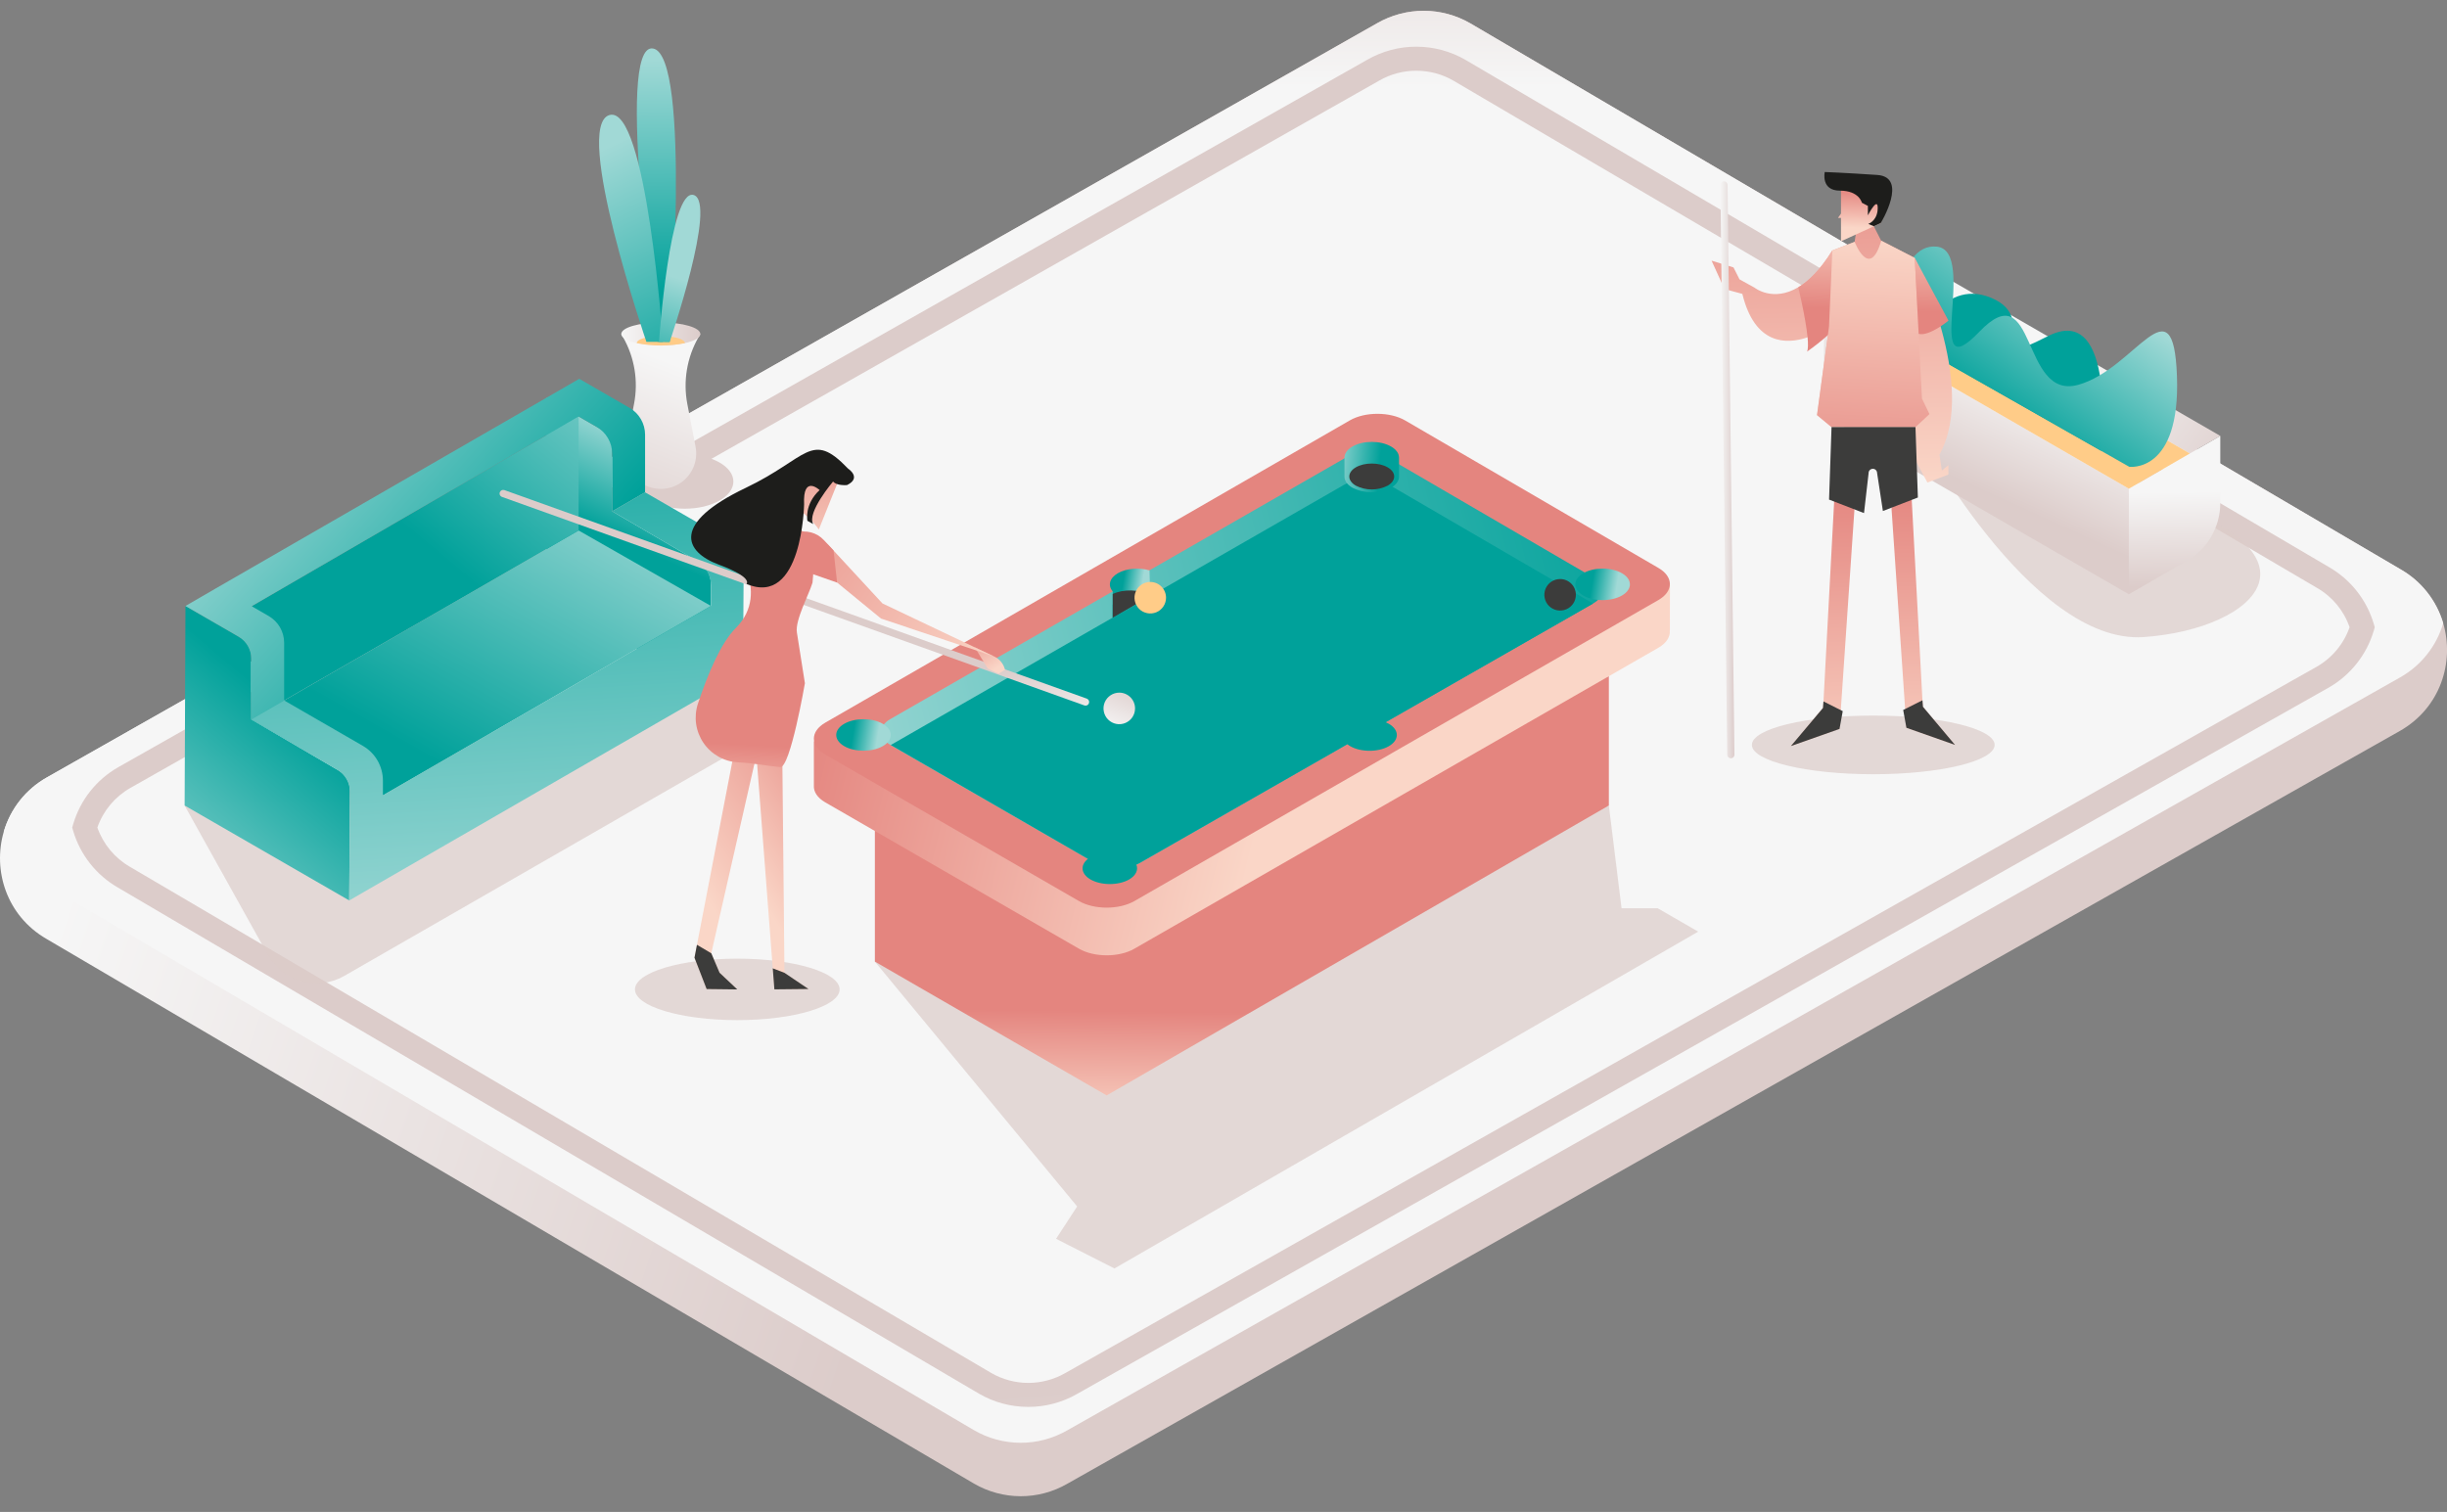 <svg width="89" height="55" viewBox="0 0 89 55" fill="none" xmlns="http://www.w3.org/2000/svg">
<rect x="0" y="0" width="89" height="55" fill="#808080" stroke="none"/>
<path d="M87.297 26.583L38.811 53.979C38.295 54.275 37.711 54.43 37.116 54.428C36.521 54.426 35.938 54.267 35.424 53.968L1.686 34.152C0.241 33.312 -0.275 31.667 0.138 30.253C0.381 29.42 0.94 28.714 1.695 28.286L50.088 0.845C50.605 0.548 51.191 0.392 51.786 0.393C52.382 0.394 52.967 0.553 53.482 0.852L87.314 20.712C88.063 21.14 88.618 21.842 88.862 22.67C89.279 24.091 88.759 25.745 87.297 26.583Z" fill="url(#paint0_linear_372_702)"/>
<path d="M88.862 22.67C88.618 23.505 88.057 24.211 87.3 24.639L38.811 52.035C38.295 52.331 37.711 52.486 37.116 52.484C36.521 52.482 35.938 52.324 35.424 52.025L1.686 32.209C0.937 31.781 0.382 31.081 0.138 30.253C0.381 29.42 0.94 28.714 1.695 28.286L50.088 0.845C50.605 0.548 51.191 0.392 51.786 0.393C52.382 0.394 52.967 0.553 53.482 0.852L87.314 20.712C88.063 21.14 88.618 21.842 88.862 22.67Z" fill="url(#paint1_linear_372_702)"/>
<path d="M37.4 51.179C36.77 51.18 36.151 51.014 35.607 50.697L4.291 32.288C3.503 31.835 2.92 31.097 2.662 30.227L2.626 30.103L2.662 29.98C2.92 29.102 3.508 28.359 4.303 27.907L49.731 2.172C50.275 1.86 50.892 1.696 51.519 1.698C52.146 1.699 52.762 1.865 53.305 2.18L84.708 20.629C85.496 21.083 86.079 21.822 86.337 22.694L86.373 22.817L86.337 22.941C86.078 23.819 85.488 24.563 84.692 25.016L39.175 50.707C38.635 51.017 38.023 51.18 37.4 51.179ZM3.541 30.103C3.753 30.706 4.174 31.213 4.727 31.532L36.047 49.941C36.456 50.179 36.92 50.304 37.393 50.306C37.865 50.307 38.33 50.184 38.741 49.95L84.255 24.257C84.817 23.938 85.244 23.427 85.457 22.817C85.249 22.212 84.827 21.703 84.27 21.385L52.866 2.936C52.456 2.698 51.991 2.573 51.517 2.572C51.044 2.571 50.578 2.694 50.167 2.93L4.739 28.664C4.179 28.983 3.753 29.494 3.541 30.103Z" fill="url(#paint2_linear_372_702)"/>
<path opacity="0.7" d="M6.715 29.303L9.739 34.731C9.87 34.965 10.046 35.172 10.257 35.337C10.468 35.503 10.71 35.626 10.969 35.697C11.227 35.769 11.498 35.789 11.764 35.755C12.03 35.722 12.287 35.636 12.52 35.502L27.695 26.781L27.024 24.494L6.715 29.303Z" fill="url(#paint3_linear_372_702)"/>
<path d="M26.674 17.517C26.674 18.062 25.884 18.505 24.91 18.505C23.936 18.505 23.146 18.062 23.146 17.517C23.146 16.971 23.936 16.528 24.91 16.528C25.884 16.528 26.674 16.971 26.674 17.517Z" fill="url(#paint4_linear_372_702)"/>
<path d="M22.597 12.15L22.663 12.269C23.08 13.002 23.221 13.86 23.061 14.689L22.762 16.248C22.711 16.512 22.744 16.785 22.855 17.03C22.967 17.274 23.153 17.477 23.386 17.611L23.39 17.614C23.586 17.726 23.808 17.785 24.034 17.785C24.259 17.785 24.481 17.726 24.677 17.614C24.909 17.48 25.094 17.277 25.205 17.033C25.317 16.789 25.349 16.517 25.299 16.253L25 14.702C24.839 13.866 24.984 13 25.408 12.262L25.472 12.151L22.597 12.15Z" fill="url(#paint5_linear_372_702)"/>
<path d="M25.472 12.15C25.472 12.285 25.252 12.405 24.909 12.482C24.332 12.598 23.737 12.598 23.159 12.482C22.817 12.405 22.597 12.285 22.597 12.15C22.597 11.918 23.24 11.73 24.035 11.73C24.829 11.73 25.472 11.918 25.472 12.15Z" fill="url(#paint6_linear_372_702)"/>
<path d="M24.91 12.479C24.91 12.48 24.91 12.481 24.91 12.483C24.332 12.598 23.738 12.598 23.16 12.483V12.479C23.16 12.338 23.552 12.224 24.037 12.224C24.523 12.224 24.91 12.338 24.91 12.479Z" fill="#FFCC88"/>
<path d="M24.357 12.437C24.357 12.437 25.159 1.987 23.748 1.764C22.337 1.541 23.919 12.432 23.919 12.432L24.357 12.437Z" fill="url(#paint7_linear_372_702)"/>
<path d="M23.511 12.437C23.511 12.437 20.82 4.575 22.166 4.185C23.511 3.794 24.113 12.437 24.113 12.437H23.511Z" fill="url(#paint8_linear_372_702)"/>
<path d="M24.357 12.437C24.357 12.437 26.1 7.347 25.228 7.093C24.357 6.84 23.968 12.437 23.968 12.437H24.357Z" fill="url(#paint9_linear_372_702)"/>
<path d="M19.871 14.472V21.696L25.857 25.15V21.241C25.857 21.077 25.815 20.915 25.733 20.773C25.652 20.63 25.534 20.511 25.393 20.428L22.266 18.599V15.854L19.871 14.472Z" fill="url(#paint10_linear_372_702)"/>
<path d="M21.045 19.297L25.859 22.043L13.927 28.935L9.139 26.171L21.045 19.297Z" fill="url(#paint11_linear_372_702)"/>
<path d="M6.746 22.042L6.715 29.302L12.701 32.755L12.728 28.767C12.729 28.617 12.69 28.468 12.616 28.337C12.541 28.206 12.434 28.098 12.303 28.021L9.138 26.17V23.919C9.138 23.769 9.098 23.621 9.023 23.491C8.948 23.36 8.84 23.252 8.709 23.177L6.746 22.042Z" fill="url(#paint12_linear_372_702)"/>
<path d="M10.336 25.48L21.045 19.297V15.15L9.171 22.042L9.139 26.17L10.336 25.48Z" fill="url(#paint13_linear_372_702)"/>
<path d="M21.068 13.78L19.871 14.472L7.814 21.425L6.745 22.044L8.674 23.158C8.815 23.239 8.932 23.357 9.014 23.498C9.095 23.639 9.138 23.8 9.138 23.963V26.172L10.335 25.482V23.383C10.335 23.185 10.283 22.991 10.184 22.82C10.085 22.65 9.943 22.508 9.772 22.409L9.153 22.052L21.046 15.152L21.703 15.531C21.874 15.63 22.016 15.772 22.114 15.943C22.213 16.114 22.265 16.308 22.265 16.505V18.602L23.462 17.911V15.812C23.462 15.614 23.41 15.421 23.311 15.249C23.213 15.079 23.071 14.936 22.9 14.838L21.068 13.78Z" fill="url(#paint14_linear_372_702)"/>
<path d="M23.462 17.909L22.265 18.6L25.343 20.4C25.5 20.491 25.63 20.623 25.721 20.781C25.811 20.938 25.859 21.117 25.859 21.299V22.04L13.927 28.93V28.397C13.927 28.14 13.859 27.888 13.731 27.666C13.603 27.444 13.418 27.259 13.196 27.131L10.336 25.48L9.14 26.171L12.263 27.998C12.406 28.081 12.524 28.201 12.605 28.345C12.687 28.489 12.729 28.651 12.728 28.817L12.701 32.756L13.895 32.067L27.023 24.496L27.047 20.832C27.049 20.574 26.982 20.32 26.854 20.096C26.726 19.872 26.541 19.686 26.318 19.557L23.462 17.909Z" fill="url(#paint15_linear_372_702)"/>
<path opacity="0.7" d="M31.82 34.981L39.177 43.887L38.41 45.064L40.533 46.143L61.766 33.89L60.29 33.038H58.978L58.516 29.302L31.82 34.981Z" fill="url(#paint16_linear_372_702)"/>
<path d="M31.82 30.225V34.98L40.25 39.848L58.516 29.301V24.597L31.82 30.225Z" fill="url(#paint17_linear_372_702)"/>
<path d="M60.738 21.267L58.948 21.595L51.109 17.03C50.556 16.709 49.651 16.706 49.097 17.026L32.893 26.366L29.602 26.969V28.574C29.587 28.795 29.723 29.019 30.015 29.187L39.243 34.511C39.797 34.831 40.704 34.832 41.258 34.511L60.318 23.563C60.618 23.391 60.755 23.158 60.731 22.93H60.735L60.738 21.267Z" fill="url(#paint18_linear_372_702)"/>
<path d="M49.097 15.291C49.651 14.972 50.557 14.974 51.109 15.296L60.322 20.662C60.874 20.984 60.873 21.508 60.319 21.827L41.259 32.778C40.704 33.097 39.797 33.096 39.243 32.778L30.017 27.449C29.463 27.129 29.463 26.607 30.017 26.287L49.097 15.291Z" fill="url(#paint19_linear_372_702)"/>
<path d="M57.951 21.948L57.941 21.954L41.453 31.393C41.006 31.651 40.274 31.651 39.827 31.393L32.396 27.104L32.382 27.095C31.935 26.837 31.935 26.415 32.382 26.158L48.898 16.675C49.346 16.417 50.077 16.42 50.523 16.68L57.953 21.009C58.401 21.268 58.4 21.691 57.951 21.948Z" fill="url(#paint20_linear_372_702)"/>
<path d="M30.704 27.142C30.318 26.919 30.318 26.553 30.704 26.33C31.091 26.107 31.723 26.107 32.109 26.33C32.495 26.553 32.496 26.919 32.109 27.142C31.723 27.364 31.088 27.365 30.704 27.142Z" fill="url(#paint21_linear_372_702)"/>
<path d="M50.515 26.33C50.477 26.309 50.438 26.29 50.398 26.273L57.942 21.954L50.52 17.633C50.075 17.375 49.344 17.371 48.896 17.629L32.397 27.102L39.569 31.244C39.282 31.468 39.311 31.789 39.663 31.992C40.05 32.215 40.682 32.215 41.069 31.992C41.32 31.846 41.407 31.64 41.33 31.453C41.371 31.435 41.412 31.416 41.451 31.394L49.006 27.072C49.038 27.099 49.073 27.123 49.109 27.144C49.495 27.367 50.128 27.367 50.514 27.144C50.901 26.921 50.901 26.553 50.515 26.33Z" fill="url(#paint22_linear_372_702)"/>
<path d="M57.587 21.663C57.2 21.44 57.2 21.075 57.587 20.852C57.973 20.629 58.605 20.628 58.992 20.852C59.378 21.075 59.378 21.44 58.992 21.663C58.605 21.886 57.973 21.886 57.587 21.663Z" fill="url(#paint23_linear_372_702)"/>
<path d="M40.471 21.513C40.287 21.299 40.35 21.031 40.658 20.852C40.966 20.674 41.436 20.637 41.808 20.749L41.835 21.668V21.686L40.471 22.469L40.471 21.513Z" fill="url(#paint24_linear_372_702)"/>
<path d="M40.471 22.466V21.998C40.525 21.938 40.587 21.887 40.658 21.848C40.967 21.669 41.464 21.574 41.836 21.683L40.471 22.466Z" fill="url(#paint25_linear_372_702)"/>
<path d="M50.884 16.648V17.336C50.884 17.483 50.788 17.63 50.595 17.742C50.377 17.852 50.136 17.909 49.892 17.909C49.648 17.909 49.408 17.852 49.19 17.742C48.996 17.63 48.9 17.484 48.9 17.336V16.648C48.9 16.501 48.996 16.354 49.19 16.243C49.576 16.019 50.208 16.019 50.595 16.243C50.68 16.289 50.754 16.354 50.812 16.432C50.858 16.495 50.883 16.57 50.884 16.648Z" fill="url(#paint26_linear_372_702)"/>
<path d="M41.836 21.683L40.471 22.467V21.608C40.861 21.423 41.442 21.436 41.805 21.646C41.816 21.652 41.826 21.659 41.836 21.665L41.836 21.683Z" fill="#3C3C3B"/>
<path d="M50.708 17.333C50.708 17.455 50.629 17.576 50.47 17.667C50.291 17.758 50.093 17.805 49.892 17.805C49.692 17.805 49.494 17.758 49.314 17.667C49.155 17.576 49.075 17.455 49.075 17.334C49.075 17.213 49.155 17.092 49.314 17C49.632 16.816 50.152 16.816 50.47 17C50.629 17.092 50.708 17.213 50.708 17.333Z" fill="#3C3C3B"/>
<path d="M30.674 17.034L29.781 19.262C29.781 19.262 29.513 18.841 28.903 18.427C28.294 18.014 29.839 17.137 29.839 17.137L30.674 17.034Z" fill="url(#paint27_linear_372_702)"/>
<path d="M39.483 25.669C39.514 25.669 39.544 25.658 39.568 25.638C39.591 25.618 39.607 25.59 39.612 25.56C39.618 25.53 39.612 25.498 39.597 25.472C39.581 25.445 39.557 25.425 39.528 25.414L18.346 17.828C18.329 17.823 18.312 17.82 18.295 17.821C18.278 17.822 18.261 17.826 18.245 17.833C18.23 17.841 18.216 17.851 18.204 17.864C18.193 17.877 18.184 17.892 18.178 17.908C18.172 17.924 18.17 17.941 18.171 17.959C18.171 17.976 18.176 17.993 18.183 18.008C18.19 18.024 18.201 18.038 18.214 18.049C18.226 18.061 18.241 18.07 18.258 18.076L39.439 25.661C39.453 25.666 39.468 25.669 39.483 25.669Z" fill="url(#paint28_linear_372_702)"/>
<path opacity="0.7" d="M26.816 37.109C28.872 37.109 30.538 36.609 30.538 35.991C30.538 35.374 28.872 34.873 26.816 34.873C24.761 34.873 23.094 35.374 23.094 35.991C23.094 36.609 24.761 37.109 26.816 37.109Z" fill="url(#paint29_linear_372_702)"/>
<path d="M29.405 35.977L28.165 35.99L28.106 35.225L27.537 27.796L27.513 27.468L27.276 24.385L27.225 23.715L27.388 23.8L28.247 24.243L28.423 24.333L28.457 27.866L28.532 35.388L29.405 35.977Z" fill="url(#paint30_linear_372_702)"/>
<path d="M28.267 24.154L28.247 24.243L27.513 27.468L27.439 27.783L25.87 34.677L26.171 35.385L26.816 35.992L25.701 35.979L25.259 34.839L26.631 27.724L27.276 24.385L27.388 23.8L27.405 23.714L28.267 24.154Z" fill="url(#paint31_linear_372_702)"/>
<path d="M35.452 23.544L36.166 23.883C36.262 23.929 36.347 23.996 36.414 24.079C36.481 24.162 36.528 24.259 36.552 24.363L36.322 24.509L35.927 24.323L35.452 23.544Z" fill="url(#paint32_linear_372_702)"/>
<path d="M29.688 19.575L29.552 21.194C29.423 21.629 28.911 22.562 28.984 23.009L29.275 24.853C29.275 24.853 28.744 27.94 28.377 27.906C27.871 27.859 27.462 27.763 26.846 27.732C26.597 27.719 26.353 27.649 26.135 27.526C25.917 27.404 25.729 27.233 25.588 27.027C25.447 26.82 25.355 26.584 25.319 26.336C25.284 26.089 25.306 25.836 25.384 25.599C25.735 24.541 26.21 23.394 26.763 22.844C28.096 21.514 26.578 19.7 26.578 19.7L27.794 18.63L29.688 19.575Z" fill="url(#paint33_linear_372_702)"/>
<path d="M30.14 19.835L32.096 21.951L36.138 23.873L32.043 22.501L29.414 20.345L29.445 20.064C29.454 19.987 29.484 19.915 29.533 19.855C29.581 19.795 29.646 19.75 29.719 19.726C29.793 19.702 29.871 19.7 29.946 19.719C30.02 19.738 30.088 19.778 30.14 19.835Z" fill="url(#paint34_linear_372_702)"/>
<path d="M30.317 20.025L30.446 21.193L29.323 20.802L28.196 19.626L28.946 19.383C29.124 19.325 29.314 19.319 29.495 19.366C29.676 19.413 29.84 19.511 29.966 19.648L30.317 20.025Z" fill="url(#paint35_linear_372_702)"/>
<path d="M30.808 17.645C30.808 17.645 30.432 17.68 30.3 17.516C30.3 17.516 29.331 18.654 29.578 19.064L29.366 18.944C29.366 18.944 29.246 18.346 29.81 17.828C29.81 17.828 29.194 17.248 29.246 18.345C29.246 18.345 29.181 22.1 27.151 21.241C27.151 21.241 27.409 21.008 26.142 20.539C24.876 20.069 24.423 19.036 27.125 17.746C29.387 16.667 29.499 15.64 30.841 17.043C30.84 17.044 31.358 17.376 30.808 17.645Z" fill="#1D1D1B"/>
<path d="M25.349 34.369L25.87 34.677L26.171 35.385L26.816 35.992L25.701 35.979L25.259 34.839L25.349 34.369Z" fill="#3C3C3B"/>
<path d="M29.405 35.977L28.165 35.99L28.106 35.225L28.532 35.388L29.405 35.977Z" fill="#3C3C3B"/>
<path opacity="0.7" d="M69.668 15.535C69.668 15.535 73.84 23.459 77.968 23.175C82.096 22.891 85.193 20.018 77.429 17.776L69.668 15.535Z" fill="url(#paint36_linear_372_702)"/>
<path d="M69.668 10.736V9.456L66.342 11.376L67.46 12.022L69.668 10.736Z" fill="url(#paint37_linear_372_702)"/>
<path d="M66.342 13.773V11.376L77.429 17.775V21.618L67.593 15.938C67.212 15.719 66.897 15.403 66.677 15.023C66.457 14.643 66.342 14.211 66.342 13.773Z" fill="url(#paint38_linear_372_702)"/>
<path d="M79.544 20.396L77.428 21.618V17.777L80.754 15.857V18.3C80.754 18.725 80.642 19.142 80.43 19.51C80.218 19.878 79.912 20.184 79.544 20.396Z" fill="url(#paint39_linear_372_702)"/>
<path d="M80.755 15.857L69.668 9.456V10.736L79.647 16.497L80.755 15.857Z" fill="url(#paint40_linear_372_702)"/>
<path d="M67.46 12.022L69.668 10.736L79.647 16.497L77.429 17.777L67.46 12.022Z" fill="#FFCC88"/>
<path d="M69.668 12.56C69.668 12.56 70.561 10.06 72.425 10.836C74.289 11.611 71.939 13.534 74.478 12.232C77.017 10.93 76.421 16.4 76.421 16.4L69.668 12.56Z" fill="url(#paint41_linear_372_702)"/>
<path d="M68.85 12.095C68.85 12.095 68.946 8.808 70.449 8.973C71.953 9.139 69.893 14.26 71.987 12.072C74.081 9.885 73.49 14.574 75.582 14C77.674 13.425 79.048 10.129 79.178 13.682C79.307 17.234 77.443 16.98 77.443 16.98L68.85 12.095Z" fill="url(#paint42_linear_372_702)"/>
<path d="M41.283 25.77C41.283 25.883 41.25 25.994 41.187 26.089C41.124 26.183 41.034 26.257 40.929 26.3C40.824 26.344 40.709 26.355 40.598 26.333C40.486 26.311 40.384 26.256 40.304 26.176C40.223 26.096 40.169 25.993 40.147 25.882C40.124 25.771 40.136 25.655 40.179 25.55C40.223 25.445 40.297 25.356 40.391 25.293C40.485 25.23 40.596 25.196 40.71 25.196C40.862 25.196 41.008 25.257 41.115 25.364C41.223 25.472 41.283 25.618 41.283 25.77Z" fill="url(#paint43_linear_372_702)"/>
<path d="M42.41 21.743C42.41 21.857 42.376 21.968 42.313 22.062C42.25 22.156 42.161 22.23 42.056 22.273C41.951 22.316 41.836 22.328 41.725 22.305C41.613 22.283 41.511 22.229 41.431 22.149C41.351 22.069 41.296 21.966 41.274 21.855C41.252 21.744 41.263 21.629 41.307 21.524C41.35 21.419 41.424 21.329 41.518 21.267C41.612 21.203 41.723 21.17 41.836 21.17C41.989 21.17 42.134 21.23 42.242 21.338C42.349 21.445 42.41 21.591 42.41 21.743Z" fill="#FFCC88"/>
<path d="M57.316 21.637C57.316 21.75 57.283 21.861 57.22 21.955C57.157 22.05 57.067 22.123 56.962 22.166C56.858 22.21 56.742 22.221 56.631 22.199C56.52 22.177 56.418 22.122 56.337 22.042C56.257 21.962 56.203 21.86 56.181 21.749C56.158 21.637 56.17 21.522 56.213 21.417C56.257 21.313 56.33 21.223 56.424 21.16C56.519 21.097 56.63 21.064 56.743 21.064C56.818 21.063 56.893 21.078 56.962 21.107C57.032 21.136 57.095 21.178 57.148 21.231C57.202 21.285 57.244 21.348 57.273 21.417C57.301 21.487 57.316 21.561 57.316 21.637Z" fill="#3C3C3B"/>
<path style="mix-blend-mode:multiply" opacity="0.7" d="M68.132 28.164C70.57 28.164 72.547 27.686 72.547 27.097C72.547 26.508 70.57 26.03 68.132 26.03C65.695 26.03 63.718 26.508 63.718 27.097C63.718 27.686 65.695 28.164 68.132 28.164Z" fill="url(#paint44_linear_372_702)"/>
<path d="M62.72 10.514L62.252 9.482L63.049 9.728L63.269 10.163L63.815 10.464C63.815 10.464 64.479 11 65.403 10.45C65.782 10.225 66.204 9.816 66.641 9.113L67.454 8.798L67.573 8.028H68.048L68.42 8.755L69.639 9.382C69.639 9.382 71.956 14.009 70.539 16.536L70.629 17.117L70.866 16.918V17.263L70.102 17.554L69.702 16.808L69.665 15.536H66.612L66.087 15.1L66.482 12.193L66.523 11.883C66.281 12.047 66.018 12.178 65.741 12.272C64.967 12.535 63.825 12.549 63.371 10.691L62.72 10.514Z" fill="url(#paint45_linear_372_702)"/>
<path d="M67.448 18.53L66.905 26.515L65.137 27.139L66.305 25.752L66.322 25.515L66.747 17.553L67.448 18.53Z" fill="url(#paint46_linear_372_702)"/>
<path d="M67.023 25.869L66.905 26.516L65.137 27.139L66.305 25.753L66.322 25.516L67.023 25.869Z" fill="#3C3C3B"/>
<path d="M68.796 18.488L69.338 26.474L71.106 27.097L69.939 25.711L69.921 25.474L69.496 17.512L68.796 18.488Z" fill="url(#paint47_linear_372_702)"/>
<path d="M69.221 25.827L69.338 26.474L71.106 27.097L69.939 25.71L69.921 25.474L69.221 25.827Z" fill="#3C3C3B"/>
<path d="M66.85 7.927L66.959 7.769V6.689C69.407 5.69 68.404 8.117 68.404 8.117L66.959 8.778V7.927H66.85Z" fill="url(#paint48_linear_372_702)"/>
<path d="M66.368 6.257C66.368 6.257 66.216 6.935 66.919 6.935C67.621 6.935 67.718 7.374 67.718 7.374L67.937 7.49V7.832C67.937 7.832 68.355 7.026 68.287 7.681C68.23 8.06 67.949 8.145 67.949 8.145L68.155 8.229L68.405 8.114C68.405 8.114 69.424 6.443 68.277 6.364C67.076 6.283 66.368 6.257 66.368 6.257Z" fill="#1D1D1B"/>
<path d="M65.724 12.791C65.987 12.606 66.24 12.406 66.481 12.192C67.191 11.567 68.089 10.568 67.706 9.773L66.644 9.114C66.205 9.818 65.782 10.226 65.406 10.451C65.406 10.451 65.675 11.564 65.744 12.272C65.765 12.511 65.765 12.703 65.724 12.791Z" fill="url(#paint49_linear_372_702)"/>
<path d="M69.641 9.382L69.904 14.499L70.177 15.063L69.668 15.536H66.614L66.087 15.1L66.523 11.883L66.645 9.113L67.456 8.798C67.456 8.798 67.996 10.21 68.423 8.756L69.641 9.382Z" fill="url(#paint50_linear_372_702)"/>
<path d="M69.641 9.382L70.868 11.663C70.868 11.663 70.171 12.245 69.784 12.145L69.641 9.382Z" fill="url(#paint51_linear_372_702)"/>
<path d="M66.525 18.174L66.615 15.535H69.668L69.755 18.098L68.483 18.589L68.272 17.205C68.271 17.164 68.254 17.125 68.225 17.096C68.195 17.068 68.156 17.052 68.115 17.053C68.073 17.054 68.034 17.071 68.006 17.1C67.977 17.13 67.962 17.17 67.963 17.211L67.796 18.664L66.525 18.174Z" fill="#3C3C3B"/>
<path d="M62.952 27.585C62.917 27.585 62.884 27.571 62.86 27.547C62.835 27.523 62.821 27.49 62.821 27.455L62.572 6.727C62.571 6.71 62.575 6.693 62.581 6.677C62.587 6.661 62.597 6.647 62.609 6.634C62.621 6.622 62.635 6.612 62.651 6.605C62.667 6.599 62.684 6.595 62.701 6.595C62.736 6.595 62.769 6.609 62.794 6.633C62.818 6.657 62.833 6.69 62.834 6.724L63.083 27.452C63.083 27.469 63.08 27.486 63.074 27.502C63.067 27.518 63.058 27.533 63.046 27.545C63.034 27.558 63.019 27.567 63.004 27.574C62.988 27.581 62.971 27.584 62.953 27.585H62.952Z" fill="url(#paint52_linear_372_702)"/>
<defs>
<linearGradient id="paint0_linear_372_702" x1="8.278" y1="15.134" x2="39.043" y2="25.574" gradientUnits="userSpaceOnUse">
<stop stop-color="#F6F6F6"/>
<stop offset="1" stop-color="#DCCCCA"/>
</linearGradient>
<linearGradient id="paint1_linear_372_702" x1="44.5" y1="3.16" x2="44.5" y2="-6.493" gradientUnits="userSpaceOnUse">
<stop stop-color="#F6F6F6"/>
<stop offset="1" stop-color="#DCCCCA"/>
</linearGradient>
<linearGradient id="paint2_linear_372_702" x1="47.452" y1="60.903" x2="46.51" y2="49.916" gradientUnits="userSpaceOnUse">
<stop stop-color="#F6F6F6"/>
<stop offset="1" stop-color="#DCCCCA"/>
</linearGradient>
<linearGradient id="paint3_linear_372_702" x1="17.205" y1="60.287" x2="17.205" y2="54.948" gradientUnits="userSpaceOnUse">
<stop stop-color="#F6F6F6"/>
<stop offset="1" stop-color="#DCCCCA"/>
</linearGradient>
<linearGradient id="paint4_linear_372_702" x1="25.032" y1="18.944" x2="24.993" y2="18.489" gradientUnits="userSpaceOnUse">
<stop stop-color="#F6F6F6"/>
<stop offset="1" stop-color="#DCCCCA"/>
</linearGradient>
<linearGradient id="paint5_linear_372_702" x1="24.44" y1="13.179" x2="22.017" y2="19.541" gradientUnits="userSpaceOnUse">
<stop stop-color="#F6F6F6"/>
<stop offset="1" stop-color="#DCCCCA"/>
</linearGradient>
<linearGradient id="paint6_linear_372_702" x1="22.597" y1="12.149" x2="25.472" y2="12.149" gradientUnits="userSpaceOnUse">
<stop stop-color="#F6F6F6"/>
<stop offset="1" stop-color="#DCCCCA"/>
</linearGradient>
<linearGradient id="paint7_linear_372_702" x1="23.844" y1="2.181" x2="23.922" y2="10.612" gradientUnits="userSpaceOnUse">
<stop stop-color="#A1D9D6"/>
<stop offset="1" stop-color="#00A19A"/>
</linearGradient>
<linearGradient id="paint8_linear_372_702" x1="21.728" y1="5.498" x2="25.788" y2="14.241" gradientUnits="userSpaceOnUse">
<stop stop-color="#A1D9D6"/>
<stop offset="1" stop-color="#00A19A"/>
</linearGradient>
<linearGradient id="paint9_linear_372_702" x1="24.531" y1="10.072" x2="23.178" y2="14.323" gradientUnits="userSpaceOnUse">
<stop stop-color="#A1D9D6"/>
<stop offset="1" stop-color="#00A19A"/>
</linearGradient>
<linearGradient id="paint10_linear_372_702" x1="24.48" y1="16.294" x2="22.878" y2="19.782" gradientUnits="userSpaceOnUse">
<stop stop-color="#A1D9D6"/>
<stop offset="1" stop-color="#00A19A"/>
</linearGradient>
<linearGradient id="paint11_linear_372_702" x1="21.772" y1="16.554" x2="15.55" y2="27.552" gradientUnits="userSpaceOnUse">
<stop stop-color="#A1D9D6"/>
<stop offset="1" stop-color="#00A19A"/>
</linearGradient>
<linearGradient id="paint12_linear_372_702" x1="4.766" y1="33.278" x2="10.787" y2="26.138" gradientUnits="userSpaceOnUse">
<stop stop-color="#A1D9D6"/>
<stop offset="1" stop-color="#00A19A"/>
</linearGradient>
<linearGradient id="paint13_linear_372_702" x1="22.791" y1="11.422" x2="15.689" y2="19.97" gradientUnits="userSpaceOnUse">
<stop stop-color="#A1D9D6"/>
<stop offset="1" stop-color="#00A19A"/>
</linearGradient>
<linearGradient id="paint14_linear_372_702" x1="9.812" y1="14.967" x2="18.767" y2="22.933" gradientUnits="userSpaceOnUse">
<stop stop-color="#A1D9D6"/>
<stop offset="1" stop-color="#00A19A"/>
</linearGradient>
<linearGradient id="paint15_linear_372_702" x1="18.8" y1="34.859" x2="17.375" y2="11.912" gradientUnits="userSpaceOnUse">
<stop stop-color="#A1D9D6"/>
<stop offset="1" stop-color="#00A19A"/>
</linearGradient>
<linearGradient id="paint16_linear_372_702" x1="46.793" y1="82.757" x2="46.793" y2="74.784" gradientUnits="userSpaceOnUse">
<stop stop-color="#F6F6F6"/>
<stop offset="1" stop-color="#DCCCCA"/>
</linearGradient>
<linearGradient id="paint17_linear_372_702" x1="45.037" y1="40.99" x2="45.085" y2="36.838" gradientUnits="userSpaceOnUse">
<stop stop-color="#FAD6C7"/>
<stop offset="1" stop-color="#E4857F"/>
</linearGradient>
<linearGradient id="paint18_linear_372_702" x1="46.739" y1="26.151" x2="30.195" y2="22.112" gradientUnits="userSpaceOnUse">
<stop stop-color="#FAD6C7"/>
<stop offset="1" stop-color="#E4857F"/>
</linearGradient>
<linearGradient id="paint19_linear_372_702" x1="47.691" y1="5.562" x2="47.232" y2="8.926" gradientUnits="userSpaceOnUse">
<stop stop-color="#FAD6C7"/>
<stop offset="1" stop-color="#E4857F"/>
</linearGradient>
<linearGradient id="paint20_linear_372_702" x1="29.009" y1="28.083" x2="60.525" y2="20.191" gradientUnits="userSpaceOnUse">
<stop stop-color="#A1D9D6"/>
<stop offset="1" stop-color="#00A19A"/>
</linearGradient>
<linearGradient id="paint21_linear_372_702" x1="31.923" y1="26.822" x2="31.025" y2="26.673" gradientUnits="userSpaceOnUse">
<stop stop-color="#A1D9D6"/>
<stop offset="1" stop-color="#00A19A"/>
</linearGradient>
<linearGradient id="paint22_linear_372_702" x1="37.935" y1="85.297" x2="42.934" y2="43.306" gradientUnits="userSpaceOnUse">
<stop stop-color="#A1D9D6"/>
<stop offset="1" stop-color="#00A19A"/>
</linearGradient>
<linearGradient id="paint23_linear_372_702" x1="58.807" y1="21.343" x2="57.91" y2="21.195" gradientUnits="userSpaceOnUse">
<stop stop-color="#A1D9D6"/>
<stop offset="1" stop-color="#00A19A"/>
</linearGradient>
<linearGradient id="paint24_linear_372_702" x1="41.481" y1="21.658" x2="40.786" y2="21.543" gradientUnits="userSpaceOnUse">
<stop stop-color="#A1D9D6"/>
<stop offset="1" stop-color="#00A19A"/>
</linearGradient>
<linearGradient id="paint25_linear_372_702" x1="39.685" y1="23.532" x2="40.321" y2="22.8" gradientUnits="userSpaceOnUse">
<stop stop-color="#A1D9D6"/>
<stop offset="1" stop-color="#00A19A"/>
</linearGradient>
<linearGradient id="paint26_linear_372_702" x1="48.431" y1="16.867" x2="50.183" y2="17.014" gradientUnits="userSpaceOnUse">
<stop stop-color="#A1D9D6"/>
<stop offset="1" stop-color="#00A19A"/>
</linearGradient>
<linearGradient id="paint27_linear_372_702" x1="29.376" y1="20.619" x2="29.705" y2="15.016" gradientUnits="userSpaceOnUse">
<stop stop-color="#FAD6C7"/>
<stop offset="1" stop-color="#E4857F"/>
</linearGradient>
<linearGradient id="paint28_linear_372_702" x1="31.028" y1="29.314" x2="30.113" y2="26.072" gradientUnits="userSpaceOnUse">
<stop stop-color="#F6F6F6"/>
<stop offset="1" stop-color="#DCCCCA"/>
</linearGradient>
<linearGradient id="paint29_linear_372_702" x1="25.829" y1="46.255" x2="26.28" y2="41.565" gradientUnits="userSpaceOnUse">
<stop stop-color="#F6F6F6"/>
<stop offset="1" stop-color="#DCCCCA"/>
</linearGradient>
<linearGradient id="paint30_linear_372_702" x1="26.521" y1="31.042" x2="31.321" y2="27.842" gradientUnits="userSpaceOnUse">
<stop stop-color="#FAD6C7"/>
<stop offset="1" stop-color="#E4857F"/>
</linearGradient>
<linearGradient id="paint31_linear_372_702" x1="24.799" y1="31.394" x2="31.045" y2="27.23" gradientUnits="userSpaceOnUse">
<stop stop-color="#FAD6C7"/>
<stop offset="1" stop-color="#E4857F"/>
</linearGradient>
<linearGradient id="paint32_linear_372_702" x1="36.895" y1="23.877" x2="35.749" y2="22.234" gradientUnits="userSpaceOnUse">
<stop stop-color="#FAD6C7"/>
<stop offset="1" stop-color="#E4857F"/>
</linearGradient>
<linearGradient id="paint33_linear_372_702" x1="27.087" y1="30.444" x2="27.267" y2="27.093" gradientUnits="userSpaceOnUse">
<stop stop-color="#FAD6C7"/>
<stop offset="1" stop-color="#E4857F"/>
</linearGradient>
<linearGradient id="paint34_linear_372_702" x1="36.136" y1="24.547" x2="26.105" y2="18.003" gradientUnits="userSpaceOnUse">
<stop stop-color="#FAD6C7"/>
<stop offset="1" stop-color="#E4857F"/>
</linearGradient>
<linearGradient id="paint35_linear_372_702" x1="28.783" y1="30.535" x2="28.962" y2="27.183" gradientUnits="userSpaceOnUse">
<stop stop-color="#FAD6C7"/>
<stop offset="1" stop-color="#E4857F"/>
</linearGradient>
<linearGradient id="paint36_linear_372_702" x1="76.533" y1="25.128" x2="76.37" y2="23.228" gradientUnits="userSpaceOnUse">
<stop stop-color="#F6F6F6"/>
<stop offset="1" stop-color="#DCCCCA"/>
</linearGradient>
<linearGradient id="paint37_linear_372_702" x1="68.005" y1="9.122" x2="68.005" y2="12.207" gradientUnits="userSpaceOnUse">
<stop stop-color="#F6F6F6"/>
<stop offset="1" stop-color="#DCCCCA"/>
</linearGradient>
<linearGradient id="paint38_linear_372_702" x1="73.213" y1="13.585" x2="71.408" y2="17.544" gradientUnits="userSpaceOnUse">
<stop stop-color="#F6F6F6"/>
<stop offset="1" stop-color="#DCCCCA"/>
</linearGradient>
<linearGradient id="paint39_linear_372_702" x1="79.078" y1="17.898" x2="79.136" y2="21.333" gradientUnits="userSpaceOnUse">
<stop stop-color="#F6F6F6"/>
<stop offset="1" stop-color="#DCCCCA"/>
</linearGradient>
<linearGradient id="paint40_linear_372_702" x1="75.384" y1="13.422" x2="81.438" y2="17.846" gradientUnits="userSpaceOnUse">
<stop stop-color="#F6F6F6"/>
<stop offset="1" stop-color="#DCCCCA"/>
</linearGradient>
<linearGradient id="paint41_linear_372_702" x1="77.707" y1="8.963" x2="76.752" y2="10.055" gradientUnits="userSpaceOnUse">
<stop stop-color="#A1D9D6"/>
<stop offset="1" stop-color="#00A19A"/>
</linearGradient>
<linearGradient id="paint42_linear_372_702" x1="76.026" y1="10.241" x2="72.434" y2="15.151" gradientUnits="userSpaceOnUse">
<stop stop-color="#A1D9D6"/>
<stop offset="1" stop-color="#00A19A"/>
</linearGradient>
<linearGradient id="paint43_linear_372_702" x1="40.376" y1="26.596" x2="41.097" y2="24.803" gradientUnits="userSpaceOnUse">
<stop stop-color="#F6F6F6"/>
<stop offset="1" stop-color="#DCCCCA"/>
</linearGradient>
<linearGradient id="paint44_linear_372_702" x1="68.132" y1="47.16" x2="68.132" y2="45.954" gradientUnits="userSpaceOnUse">
<stop stop-color="#F6F6F6"/>
<stop offset="1" stop-color="#DCCCCA"/>
</linearGradient>
<linearGradient id="paint45_linear_372_702" x1="66.726" y1="17.649" x2="66.488" y2="4.1" gradientUnits="userSpaceOnUse">
<stop stop-color="#FAD6C7"/>
<stop offset="1" stop-color="#E4857F"/>
</linearGradient>
<linearGradient id="paint46_linear_372_702" x1="66.392" y1="28.5" x2="66.202" y2="17.71" gradientUnits="userSpaceOnUse">
<stop stop-color="#FAD6C7"/>
<stop offset="1" stop-color="#E4857F"/>
</linearGradient>
<linearGradient id="paint47_linear_372_702" x1="69.851" y1="28.459" x2="70.041" y2="17.668" gradientUnits="userSpaceOnUse">
<stop stop-color="#FAD6C7"/>
<stop offset="1" stop-color="#E4857F"/>
</linearGradient>
<linearGradient id="paint48_linear_372_702" x1="67.71" y1="8.292" x2="67.746" y2="6.905" gradientUnits="userSpaceOnUse">
<stop stop-color="#FAD6C7"/>
<stop offset="1" stop-color="#E4857F"/>
</linearGradient>
<linearGradient id="paint49_linear_372_702" x1="66.681" y1="7.734" x2="66.572" y2="11.224" gradientUnits="userSpaceOnUse">
<stop stop-color="#FAD6C7"/>
<stop offset="1" stop-color="#E4857F"/>
</linearGradient>
<linearGradient id="paint50_linear_372_702" x1="68.471" y1="8.732" x2="67.952" y2="18.443" gradientUnits="userSpaceOnUse">
<stop stop-color="#FAD6C7"/>
<stop offset="1" stop-color="#E4857F"/>
</linearGradient>
<linearGradient id="paint51_linear_372_702" x1="70.338" y1="7.848" x2="70.229" y2="11.339" gradientUnits="userSpaceOnUse">
<stop stop-color="#FAD6C7"/>
<stop offset="1" stop-color="#E4857F"/>
</linearGradient>
<linearGradient id="paint52_linear_372_702" x1="62.572" y1="17.09" x2="63.083" y2="17.09" gradientUnits="userSpaceOnUse">
<stop stop-color="#F6F6F6"/>
<stop offset="1" stop-color="#DCCCCA"/>
</linearGradient>
</defs>
</svg>
